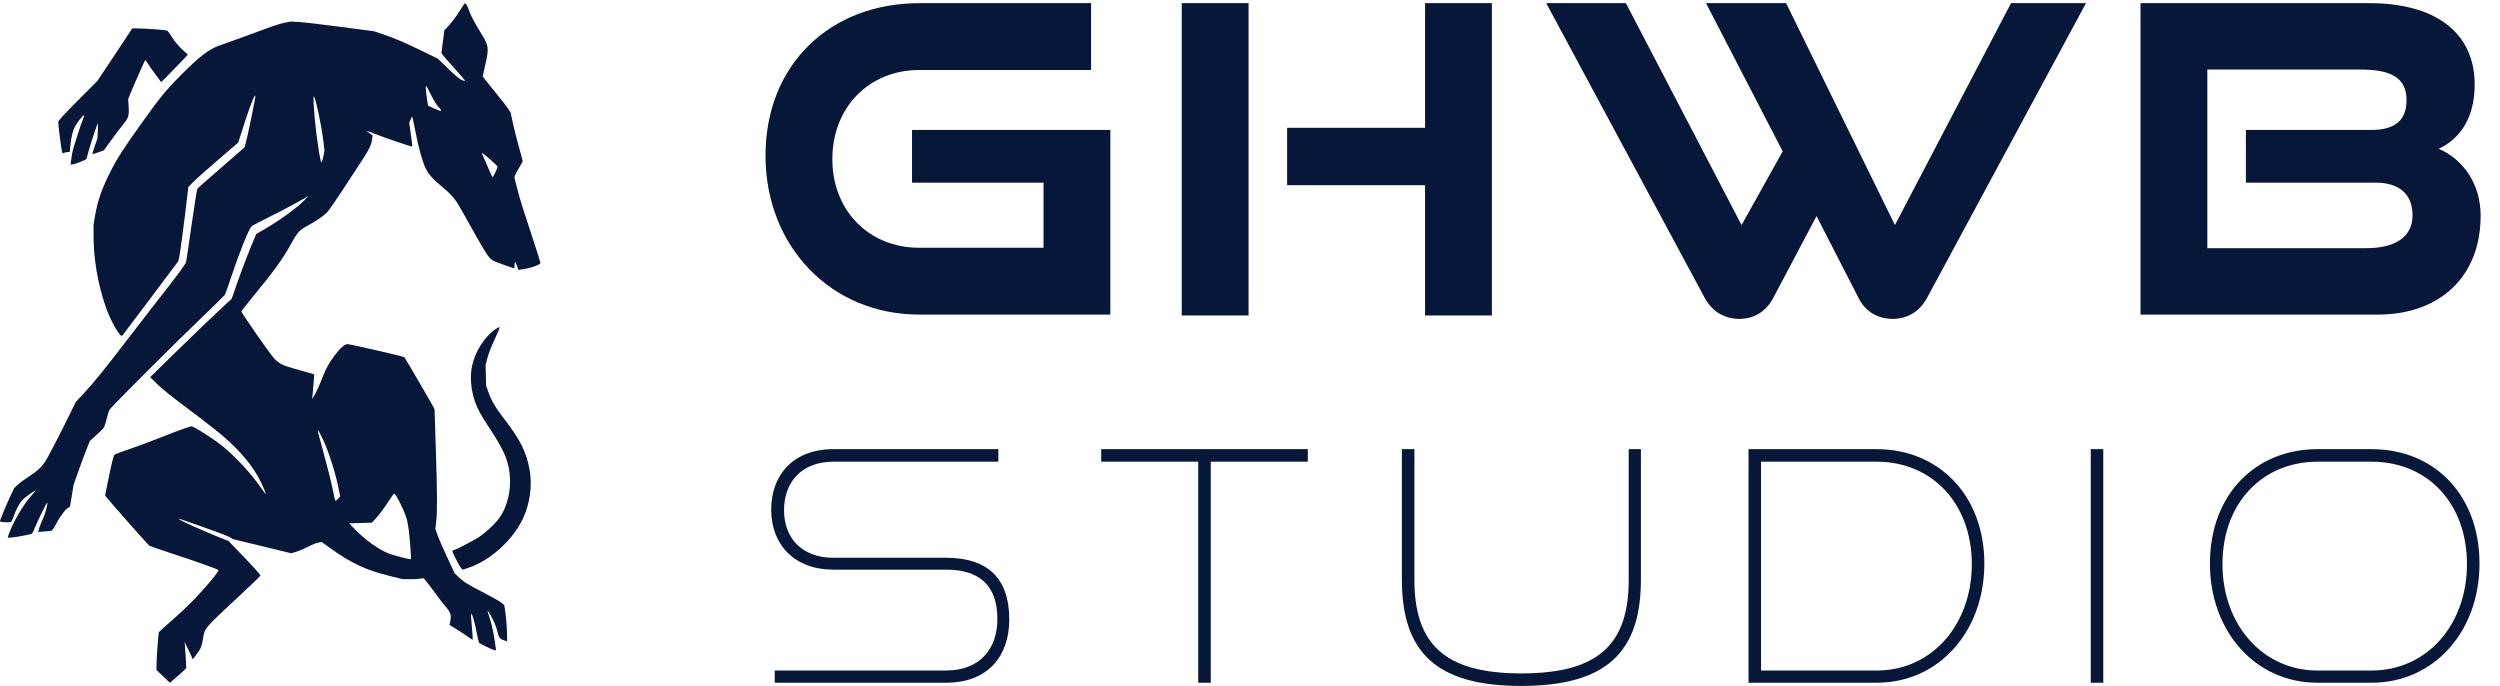<svg width="747" height="205" viewBox="0 0 747 205" fill="none" xmlns="http://www.w3.org/2000/svg">
<path d="M331.776 94H274.688C248.192 94 228.736 73.52 228.736 46.512C228.736 19.12 248.192 0.944 274.688 0.944H326.016V20.912H274.688C259.712 20.912 248.704 32.048 248.704 47.536C248.704 62.896 259.584 74.032 274.688 74.032H311.808V54.576H272.512V38.832H331.776V94ZM445.776 94.256H425.808V55.344H384.592V38.192H425.808V0.944H445.776V94.256ZM373.072 94.256H353.104V0.944H373.072V94.256ZM555.324 89.008L542.78 64.56L529.852 89.008C527.548 93.36 523.836 95.28 519.74 95.28C515.388 95.28 511.676 93.232 509.372 89.008L462.012 0.944H485.82L520.38 67.248L532.668 45.232L509.756 0.944H533.692L566.204 67.248L600.892 0.944H623.292L575.804 89.008C573.5 93.232 569.788 95.28 565.564 95.28C561.34 95.28 557.5 93.36 555.324 89.008ZM710.498 94H639.586V0.944H708.066C726.882 0.944 739.426 9.136 739.426 25.264C739.426 36.528 733.922 42.032 728.674 44.464C735.714 47.408 741.218 54.704 741.218 64.432C741.218 82.864 728.802 94 710.498 94ZM709.858 54.576H671.074V38.832H708.45C715.746 38.832 719.074 35.888 719.074 29.872C719.074 22.96 713.954 20.784 705.378 20.784H659.554V74.16H706.914C715.362 74.16 720.866 71.088 720.866 64.304C720.866 58.16 717.026 54.576 709.858 54.576Z" fill="#06173a"/>
<path d="M282.656 204H231.488V200.352H282.656C292.832 200.352 298.016 193.824 298.016 184.992C298.016 174.912 292.64 170.208 282.656 170.208H248.96C237.44 170.208 230.432 162.816 230.432 152.256C230.432 141.984 236.96 134.208 249.056 134.208H298.304V137.952H249.056C239.456 137.952 234.272 144.096 234.272 152.448C234.272 160.992 239.84 166.656 248.96 166.656H282.656C294.944 166.656 301.568 172.608 301.568 185.088C301.568 195.936 295.328 204 282.656 204ZM361.773 204H358.029V137.952H329.037V134.208H390.766V137.952H361.773V204ZM486.657 173.184V134.208H490.305V173.184C490.305 194.784 480.129 204.96 454.497 204.96C429.057 204.96 418.881 194.784 418.881 173.184V134.208H422.625V173.184C422.625 192.384 431.553 201.216 454.593 201.216C477.825 201.216 486.657 192.384 486.657 173.184ZM560.762 204H522.458V134.208H560.762C579.386 134.208 592.922 148.128 592.922 168.384C592.922 188.64 579.386 204 560.762 204ZM526.202 200.352H560.762C577.274 200.352 589.178 186.624 589.178 168.576C589.178 150.432 577.274 137.952 560.762 137.952H526.202V200.352ZM628.458 204H624.714V134.208H628.458V204ZM708.616 204H692.488C673.864 204 660.328 188.64 660.328 168.384C660.328 147.84 673.864 134.208 692.488 134.208H708.616C727.624 134.208 740.872 148.128 740.872 168.384C740.872 188.64 727.336 204 708.616 204ZM692.488 200.352H708.616C725.224 200.352 737.128 186.624 737.128 168.576C737.128 150.432 725.416 137.952 708.616 137.952H692.488C676.072 137.952 664.072 150.24 664.072 168.576C664.072 186.624 676.072 200.352 692.488 200.352Z" fill="#06173a"/>
<path fill-rule="evenodd" clip-rule="evenodd" d="M137.131 3.581C136.236 5.001 134.889 6.811 134.139 7.604L132.774 9.046L132.334 12.446L131.895 15.845L132.36 16.505C132.616 16.868 134.062 18.52 135.572 20.177C138.373 23.248 139.04 24.057 138.892 24.204C138.846 24.249 138.384 24.097 137.865 23.866C137.282 23.606 135.759 22.315 133.88 20.489L130.839 17.533L126.319 15.333C120.889 12.692 117.942 11.429 114.41 10.234L111.761 9.337L101.748 8.019C96.241 7.295 90.641 6.644 89.304 6.573L86.872 6.444L85.07 6.785C84.079 6.972 81.791 7.684 79.986 8.366C76.989 9.498 69.325 12.283 65.374 13.676C62.334 14.747 59.49 16.963 53.793 22.7C49.535 26.988 47.637 29.328 41.999 37.242C36.792 44.55 35.081 47.204 33.176 50.924C30.556 56.04 29.166 59.974 28.407 64.416L27.962 67.022V70.576C27.962 77.401 29.198 84.654 31.528 91.5C33.011 95.859 35.913 100.954 36.537 100.298C36.652 100.177 40.458 95.129 44.996 89.081L53.246 78.085L53.521 77.048C53.768 76.117 55.021 66.636 55.926 58.841L56.272 55.872L57.867 54.26C58.744 53.373 62.106 50.383 65.338 47.616L71.213 42.584L71.485 41.641C71.635 41.121 72.509 38.421 73.427 35.639C75.064 30.676 76.127 28.109 76.315 28.658C76.418 28.957 73.929 41.065 73.382 42.926L73.05 44.056L66.511 49.744C59.04 56.243 59.327 55.989 58.976 56.434C58.83 56.618 58.058 61.417 57.259 67.097C56.46 72.778 55.724 77.776 55.623 78.206C55.437 78.994 53.276 81.91 46.176 90.951C44.228 93.43 40.559 98.181 38.022 101.507C31.643 109.869 28.011 114.358 25.119 117.452L22.652 120.091L21.958 121.521C18.548 128.54 14.095 137.153 13.369 138.13C12.012 139.958 11.067 140.806 8.646 142.369C7.426 143.156 5.937 144.255 5.335 144.812L4.241 145.823L3.26 147.912C1.641 151.362 -0.132 155.662 0.008 155.801C0.262 156.054 3.028 156.176 3.304 155.946C3.454 155.821 3.805 155.076 4.083 154.29C4.819 152.206 5.76 150.439 6.663 149.445C7.398 148.636 10.231 146.592 10.618 146.592C10.711 146.592 10.235 147.169 9.56 147.873C7.135 150.402 3.531 156.63 2.442 160.173L2.29 160.668L3.024 160.658C4.116 160.644 9.393 159.661 9.592 159.434C9.687 159.326 10.142 158.348 10.603 157.259C11.571 154.97 14.027 150.027 14.138 150.143C14.362 150.376 13.518 153.527 12.85 154.95C12.423 155.857 11.921 157.129 11.734 157.776L11.394 158.953L13.212 158.805C14.212 158.724 15.204 158.608 15.415 158.549C15.628 158.489 16.305 157.461 16.933 156.245C18.045 154.091 19.976 151.651 20.569 151.651C20.734 151.651 20.924 151.33 20.992 150.936C21.059 150.543 21.306 149.034 21.539 147.582L21.964 144.943L23.31 141.115C24.05 139.009 25.149 136.04 25.753 134.517L26.85 131.747L28.825 129.988C29.911 129.02 30.948 127.931 31.13 127.569C31.312 127.206 31.667 126.04 31.919 124.979C32.171 123.918 32.524 122.779 32.702 122.45C33.131 121.659 51.926 102.872 60.346 94.818C63.994 91.329 67.094 88.262 67.236 88.001C67.378 87.74 68.237 85.303 69.144 82.586C71.598 75.238 74.394 68.304 75.186 67.603C75.413 67.402 77.737 66.177 80.351 64.882C84.44 62.855 87.522 61.214 91.293 59.055L92.178 58.55L91.072 59.705C88.803 62.076 83.412 65.985 78.627 68.727L76.571 69.905L76.233 70.696C74.629 74.448 72.386 80.245 70.949 84.353L69.218 89.301L67.772 90.621C64.702 93.42 56.795 100.994 50.965 106.719L44.873 112.7L47.083 114.864C48.561 116.311 51.748 118.857 56.699 122.548C60.772 125.584 65.397 129.202 66.978 130.589C71.765 134.789 75.342 139.047 77.429 143.028C78.504 145.079 79.53 147.483 79.39 147.623C79.353 147.659 78.833 146.972 78.234 146.096C74.928 141.255 69.491 135.487 65.298 132.375C63.007 130.674 58.72 127.955 57.761 127.595L57.149 127.365L55.211 127.989C54.145 128.332 50.935 129.548 48.078 130.69C45.221 131.832 40.995 133.405 38.688 134.185C36.38 134.965 34.373 135.725 34.227 135.874C33.892 136.216 33.319 138.521 32.252 143.815L31.416 147.965L31.734 148.474C32.079 149.026 44.053 162.595 44.562 163.011C44.733 163.15 47.807 164.228 51.394 165.405C58.121 167.613 64.07 169.695 64.867 170.119L65.323 170.362L65 170.958C64.823 171.286 63.969 172.395 63.102 173.424C59.317 177.915 56.032 181.283 51.986 184.819C49.607 186.9 47.586 188.721 47.495 188.867C47.316 189.156 46.779 196.391 46.762 198.745L46.752 200.205L48.756 202.102L50.76 204L52.679 202.366C53.735 201.467 54.837 200.479 55.128 200.171L55.657 199.61L55.508 196.688C55.427 195.082 55.307 193.322 55.242 192.777L55.124 191.788L56.153 193.877C56.718 195.026 57.276 196.206 57.391 196.499L57.601 197.032L58.808 195.399C60.069 193.692 60.266 193.198 60.673 190.715C61.18 187.617 60.988 187.838 72.043 177.566C74.951 174.864 77.433 172.487 77.559 172.283L77.789 171.912L77.208 171.099C76.888 170.651 74.737 168.336 72.428 165.953L68.23 161.621L67.162 161.22C65.133 160.458 58.349 157.546 55.834 156.359C53.388 155.203 52.627 154.628 54.394 155.27C54.871 155.444 57.998 156.542 61.341 157.711C64.684 158.879 67.93 160.122 68.553 160.472L69.686 161.109L76.511 162.763C80.264 163.673 84.162 164.621 85.172 164.87L87.009 165.321L88.564 164.851C89.42 164.593 91.041 163.9 92.167 163.312C93.293 162.725 94.651 162.182 95.186 162.106L96.157 161.968L98.478 163.648C104.843 168.252 109.29 170.342 116.493 172.112L120.251 173.036L122.351 173.065C123.506 173.081 124.915 173.015 125.482 172.918L126.513 172.743L127.089 173.358C127.406 173.697 128.633 175.304 129.816 176.931C130.999 178.558 132.452 180.438 133.045 181.11C134.422 182.669 134.811 183.571 134.659 184.854C134.595 185.401 134.483 186.047 134.412 186.289L134.282 186.729L136.055 187.792C137.03 188.376 138.585 189.394 139.511 190.055C140.437 190.716 141.217 191.228 141.243 191.192C141.304 191.111 141.015 187.048 140.795 184.88C140.45 181.5 141.584 184.451 142.477 189.258C142.735 190.649 143.051 191.913 143.179 192.066C143.449 192.39 146.821 194.017 147.651 194.224L148.212 194.364L148.086 193.296C147.718 190.195 147.053 186.917 146.374 184.86C145.955 183.59 145.639 182.52 145.673 182.483C145.795 182.349 147.297 184.997 147.832 186.289C148.133 187.015 148.502 188.153 148.653 188.819C149.029 190.479 149.356 190.914 150.524 191.31L151.53 191.651V190.157C151.53 188.107 151.131 183.239 150.85 181.844L150.618 180.698L149.515 179.893C148.909 179.45 146.541 178.124 144.253 176.946C139.648 174.575 138.594 173.913 136.974 172.379L135.871 171.334L133.609 166.496C132.365 163.835 131.063 160.847 130.715 159.857L130.083 158.057L130.331 155.898C130.685 152.826 130.658 147.503 130.222 134.056L129.841 122.29L129.293 121.234C128.667 120.028 121.047 106.98 120.824 106.734C120.617 106.505 104.633 102.827 103.847 102.827C102.983 102.827 101.716 103.928 100.047 106.132C98.294 108.447 97.384 110.112 96.197 113.174C95.212 115.716 94.146 117.968 93.559 118.745L93.247 119.159L93.413 117.755C93.505 116.984 93.648 115.345 93.733 114.113L93.886 111.873L92.037 111.319C91.02 111.014 89.044 110.453 87.646 110.073C84.558 109.233 83.325 108.598 81.944 107.134C81.363 106.519 79.043 103.344 76.788 100.078C72.672 94.118 72.172 93.349 72.172 92.978C72.172 92.868 73.428 91.253 74.963 89.39C81.958 80.898 84.35 77.603 86.983 72.832C88.86 69.432 89.483 68.742 91.805 67.493C94.443 66.073 96.645 64.564 97.739 63.426C98.245 62.9 100.338 59.897 102.391 56.752C104.444 53.607 107.047 49.626 108.177 47.906C110.346 44.603 110.964 43.301 111.199 41.539L111.343 40.458L110.433 39.83C109.932 39.485 109.554 39.17 109.594 39.131C109.633 39.091 110.804 39.511 112.195 40.062C115.081 41.206 123.061 43.913 123.186 43.789C123.231 43.744 123.044 42.12 122.77 40.18L122.273 36.653L122.689 35.734L123.106 34.816L123.272 35.227C123.363 35.453 123.794 37.502 124.229 39.778C125.095 44.301 126.228 48.316 127.22 50.374C128.057 52.109 129.349 53.536 132.289 55.974C134.973 58.2 136.151 59.626 137.903 62.766C145.627 76.62 145.981 77.178 147.543 77.971C148.23 78.32 153.374 80.174 153.654 80.174C153.702 80.174 153.74 79.723 153.74 79.171C153.74 77.933 154.03 78.066 154.518 79.527L154.888 80.635L155.917 80.497C158.554 80.143 161.477 79.115 161.477 78.541C161.477 78.36 160.423 75.016 159.134 71.111C155.928 61.398 155.385 59.645 154.478 56.092L153.693 53.013L153.97 52.247C154.123 51.826 154.681 50.789 155.21 49.944C155.739 49.098 156.172 48.281 156.172 48.129C156.172 47.976 155.683 46.136 155.085 44.038C154.487 41.941 153.679 38.748 153.29 36.942L152.582 33.659L151.89 32.56C151.51 31.955 149.853 29.827 148.209 27.831C146.565 25.835 144.997 23.889 144.725 23.506L144.231 22.809L144.919 19.767C146.178 14.194 146.123 13.778 143.593 9.691C141.798 6.79 140.582 4.45 140.006 2.783C139.591 1.585 139.238 1 138.928 1C138.834 1 138.026 2.162 137.131 3.581ZM37.239 11.941C35.99 13.846 33.642 17.385 32.021 19.804L29.074 24.202L23.331 29.961C19.656 33.646 17.533 35.938 17.436 36.325C17.303 36.851 18.313 44.796 18.61 45.567L18.716 45.84L19.264 45.633C19.565 45.519 20.043 45.425 20.324 45.425H20.837L20.992 43.721C21.233 41.094 21.716 39.106 22.442 37.752C23.133 36.464 24.76 34.429 25.098 34.429C25.206 34.429 25.113 34.85 24.891 35.364C24.207 36.952 21.824 44.368 21.587 45.645C21.464 46.311 21.302 47.375 21.229 48.01L21.094 49.164H21.378C22.155 49.164 25.741 47.783 25.841 47.445C25.901 47.241 26.208 46.135 26.522 44.986C27.121 42.796 29.038 37.038 29.231 36.848C29.292 36.788 29.291 37.778 29.227 39.048L29.112 41.357L28.318 43.649C27.881 44.91 27.562 45.981 27.61 46.029C27.658 46.076 28.445 45.851 29.357 45.529L31.017 44.943L33.19 41.94C34.385 40.289 36.001 38.155 36.782 37.199C38.439 35.17 38.614 34.577 38.421 31.637L38.288 29.614L38.574 28.888C39.519 26.492 43.297 17.935 43.411 17.936C43.485 17.937 43.759 18.308 44.019 18.761C44.279 19.214 45.318 20.697 46.328 22.058L48.164 24.532L48.805 23.928C49.158 23.595 50.952 21.752 52.793 19.831L56.14 16.34L54.443 14.773C53.394 13.804 52.289 12.492 51.551 11.337C50.894 10.309 50.207 9.344 50.024 9.193C49.73 8.95 43.487 8.486 40.423 8.48L39.511 8.478L37.239 11.941ZM127.219 26.347C127.223 27.026 127.503 29.297 127.776 30.866L127.902 31.592L129.575 32.351C132.075 33.484 132.425 33.374 130.983 31.908C130.453 31.369 129.586 29.96 128.778 28.326C128.046 26.844 127.395 25.632 127.331 25.632C127.267 25.632 127.216 25.954 127.219 26.347ZM93.721 31.24C93.978 36.082 95.012 44.38 95.789 47.845L95.962 48.614L96.212 48.159C96.349 47.908 96.573 47.067 96.709 46.288L96.957 44.873L96.606 42.041C96.016 37.275 94.337 29.389 93.792 28.821C93.658 28.681 93.632 29.563 93.721 31.24ZM144.555 47.121C144.944 47.942 145.652 49.579 146.13 50.758C146.608 51.938 147.077 52.903 147.173 52.903C147.397 52.903 148.656 50.27 148.656 49.802C148.656 49.506 144.583 45.885 144.031 45.691C143.931 45.656 144.167 46.299 144.555 47.121ZM148.214 98.244C144.82 100.52 141.977 104.948 141.028 109.432C140.385 112.475 140.712 116.467 141.885 119.895C142.677 122.207 143.742 124.156 146.318 128.008C148.846 131.789 150.517 134.848 151.301 137.135C153.217 142.722 152.616 149.173 149.729 154.004C148.61 155.879 145.539 158.877 143.13 160.447C141.121 161.756 135.966 164.407 135.429 164.407C135.288 164.407 135.172 164.517 135.172 164.652C135.172 165.141 137.347 169.366 137.815 169.787L138.296 170.219L140.164 169.588C146.575 167.422 153.313 161.28 156.275 154.902C158.341 150.453 159.072 145.169 158.265 140.518C157.316 135.049 155.442 131.319 150.362 124.787C148.108 121.89 146.812 119.661 145.933 117.171L145.256 115.253L145.172 112.174L145.089 109.095L145.64 106.968C145.964 105.714 146.836 103.467 147.765 101.492C148.631 99.65 149.31 98.016 149.274 97.86C149.23 97.667 148.891 97.79 148.214 98.244ZM95.061 129.273C95.147 129.666 96.005 132.858 96.968 136.366C97.931 139.874 99.029 144.302 99.408 146.208C99.786 148.113 100.161 149.671 100.24 149.671C100.319 149.671 100.669 149.375 101.018 149.014L101.651 148.356L100.93 144.89C100.044 140.632 98.063 134.592 96.422 131.142C95.175 128.522 94.779 127.978 95.061 129.273ZM115.75 150.324C114.734 151.881 113.28 153.83 112.52 154.656L111.137 156.159L107.737 156.269L104.335 156.379L105.883 157.998C108.927 161.184 113.143 164.219 116.154 165.393C117.58 165.949 121.765 167.046 122.461 167.046H122.842L122.689 164.572C122.383 159.62 121.932 156.186 121.374 154.558C120.392 151.692 118.217 147.448 117.749 147.484C117.666 147.49 116.767 148.768 115.75 150.324Z" fill="#06173a"/>
</svg>
